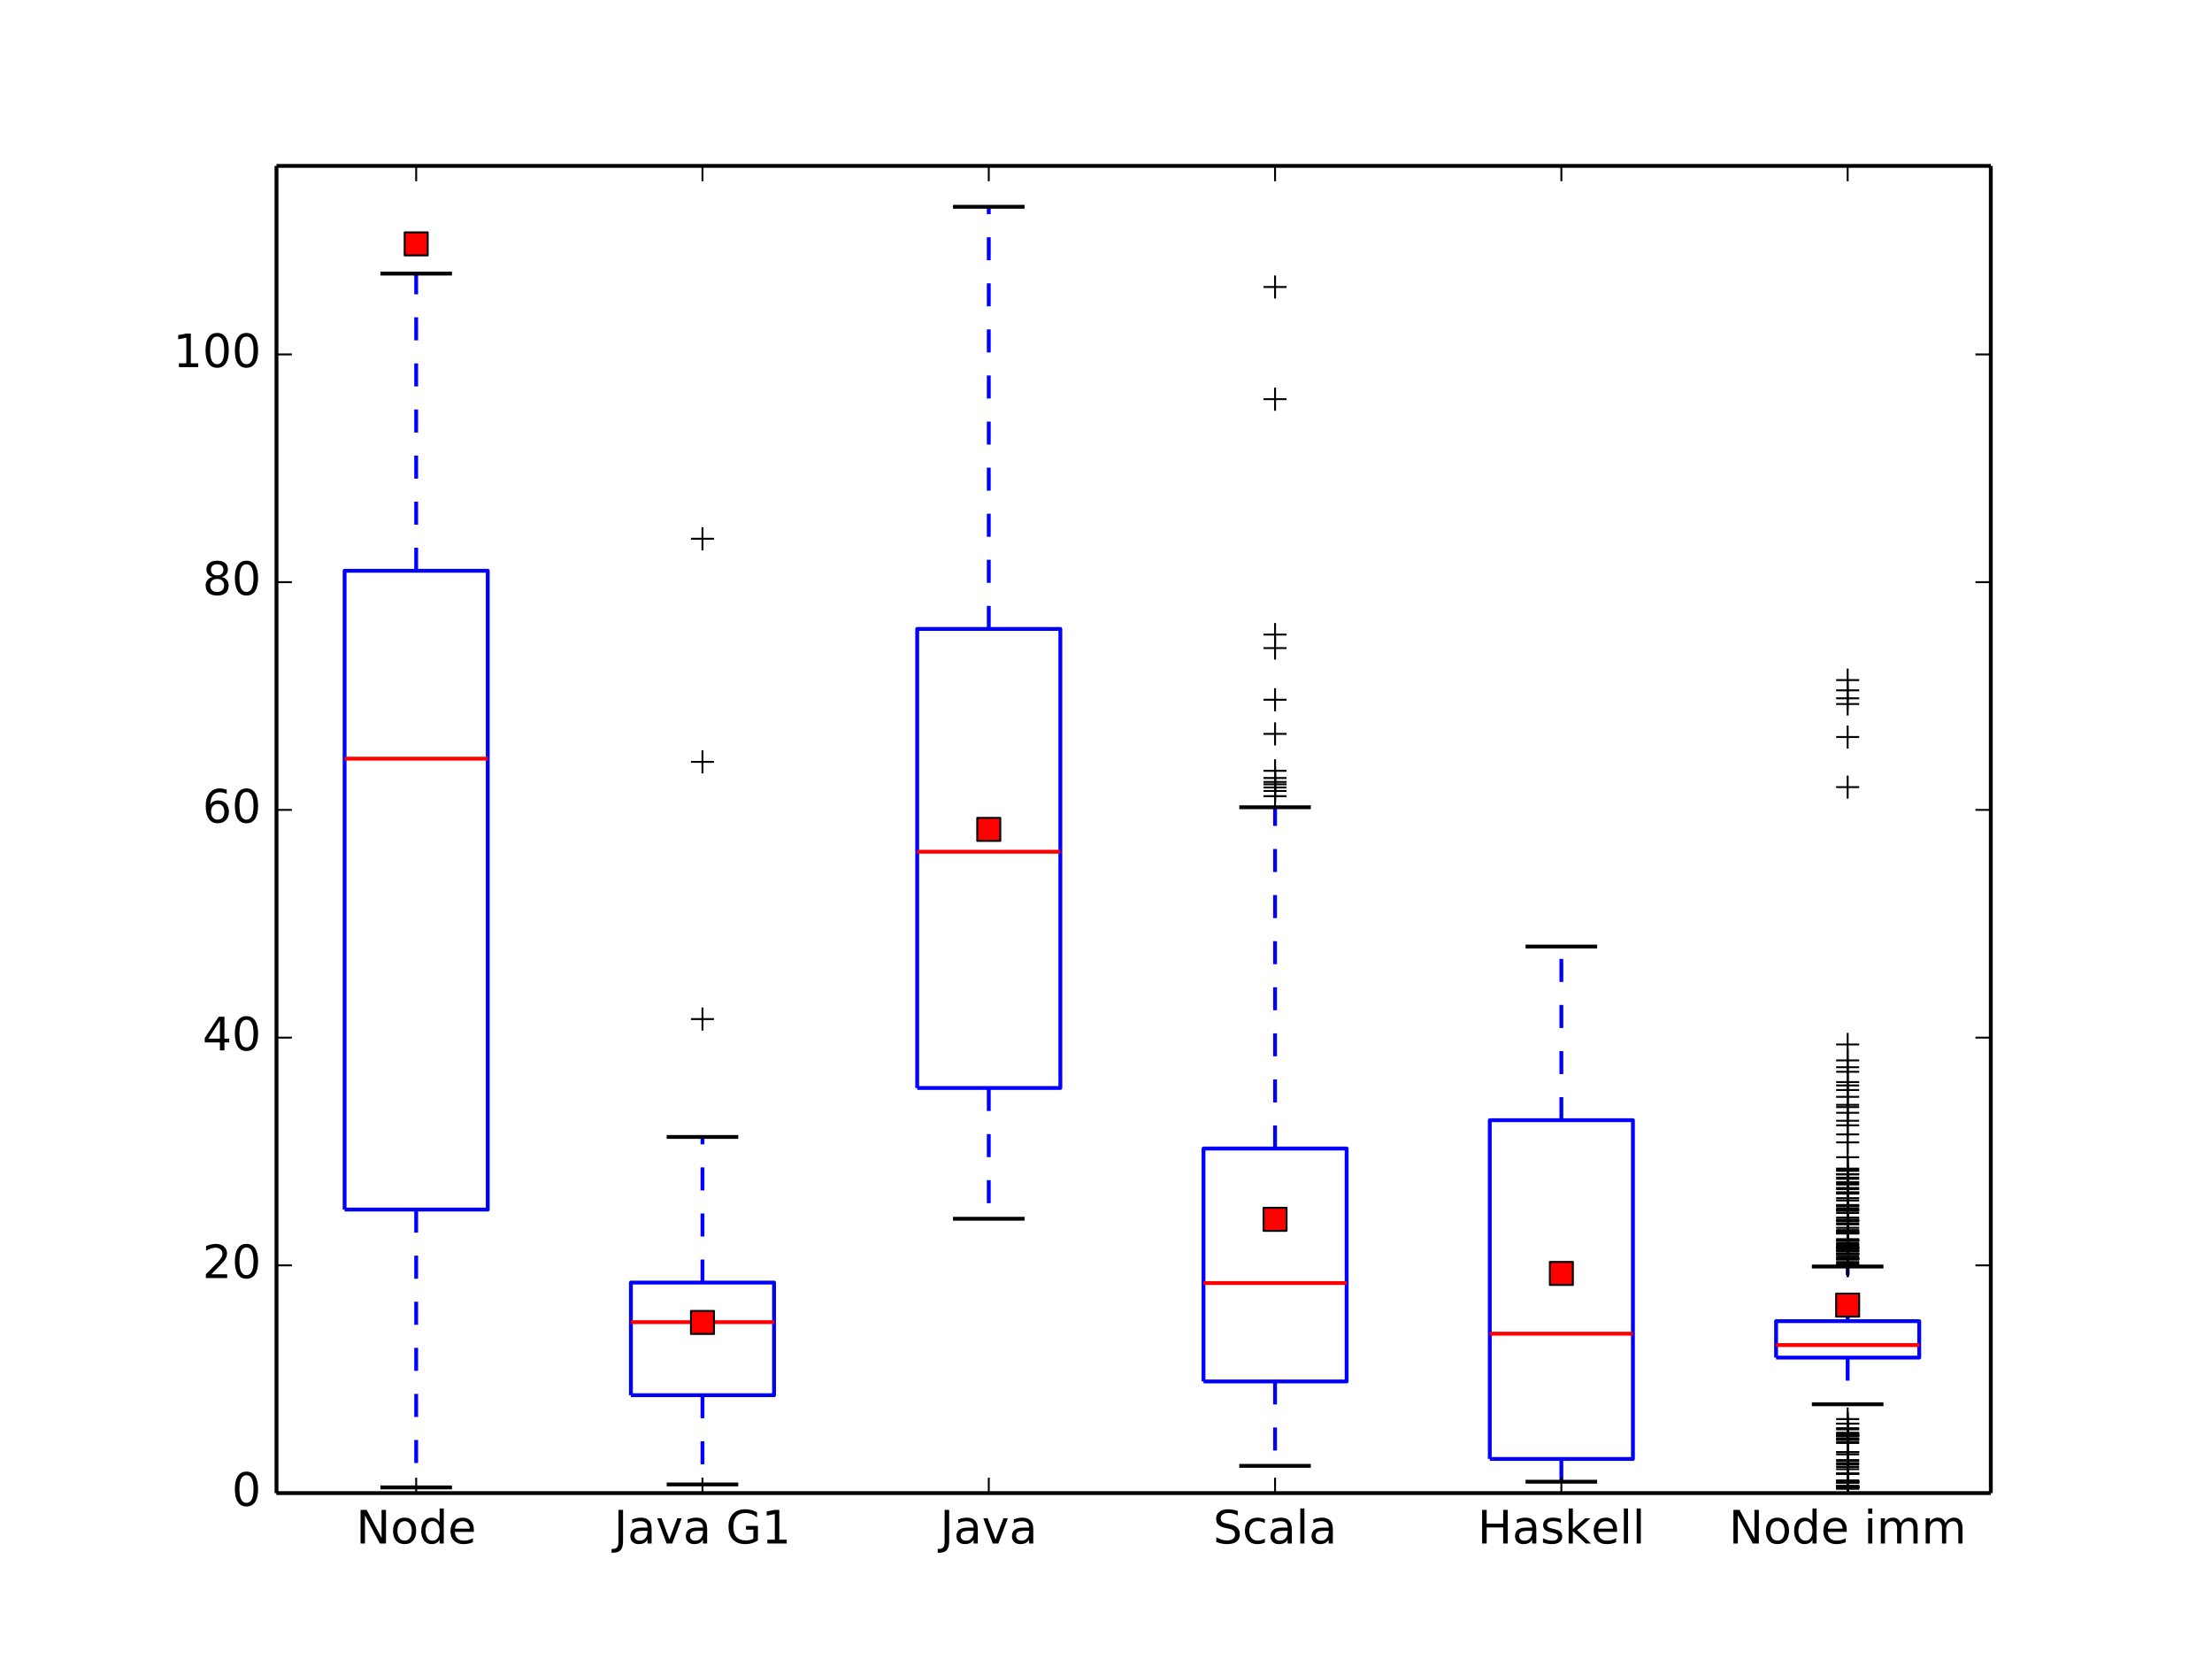 <svg height="576" viewBox="0 0 576 432" width="768" xmlns="http://www.w3.org/2000/svg" xmlns:xlink="http://www.w3.org/1999/xlink"><defs><style>*{stroke-linecap:butt;stroke-linejoin:round;stroke-miterlimit:100000}</style></defs><g id="figure_1"><path d="M0 432h576V0H0z" fill="#fff" id="patch_1"/><g id="axes_1"><path d="M72 388.8h446.4V43.2H72z" fill="#fff" id="patch_2"/><path clip-path="url(#pb6c46263ec)" d="M89.736 314.97h37.275V148.629H89.736v166.34" fill="none" stroke="#00f" stroke-linecap="square" id="line2d_1"/><path clip-path="url(#pb6c46263ec)" d="M108.373 314.97v72.347" fill="none" stroke="#00f" stroke-dasharray="6,6" id="line2d_2"/><path clip-path="url(#pb6c46263ec)" d="M108.373 148.629V71.24" fill="none" stroke="#00f" stroke-dasharray="6,6" id="line2d_3"/><path clip-path="url(#pb6c46263ec)" d="M99.055 387.317h18.637" fill="none" stroke="#000" stroke-linecap="square" id="line2d_4"/><path clip-path="url(#pb6c46263ec)" d="M99.055 71.24h18.637" fill="none" stroke="#000" stroke-linecap="square" id="line2d_5"/><path clip-path="url(#pb6c46263ec)" d="M89.736 197.552h37.275" fill="none" stroke="red" stroke-linecap="square" id="line2d_6"/><g id="line2d_7"><defs><path d="M-3 3h6v-6h-6z" id="md5ea082d96" stroke="#000" stroke-width=".5"/></defs><g clip-path="url(#pb6c46263ec)"><use x="108.373" xlink:href="#md5ea082d96" y="63.502" fill="red" stroke="#000" stroke-width=".5"/></g></g><g id="line2d_8"><defs><path d="M-3 0h6M0 3v-6" id="m36fe7b8114" stroke="#000" stroke-width=".5"/></defs><g clip-path="url(#pb6c46263ec)"><use x="108.373" xlink:href="#m36fe7b8114" y="-598.274" fill="#00f" stroke="#000" stroke-width=".5"/></g></g><path clip-path="url(#pb6c46263ec)" d="M164.286 363.303h37.275v-29.32h-37.275v29.32" fill="none" stroke="#00f" stroke-linecap="square" id="line2d_9"/><path clip-path="url(#pb6c46263ec)" d="M182.924 363.303v23.238" fill="none" stroke="#00f" stroke-dasharray="6,6" id="line2d_10"/><path clip-path="url(#pb6c46263ec)" d="M182.924 333.984v-37.922" fill="none" stroke="#00f" stroke-dasharray="6,6" id="line2d_11"/><path clip-path="url(#pb6c46263ec)" d="M173.605 386.541h18.637" fill="none" stroke="#000" stroke-linecap="square" id="line2d_12"/><path clip-path="url(#pb6c46263ec)" d="M173.605 296.062h18.637" fill="none" stroke="#000" stroke-linecap="square" id="line2d_13"/><path clip-path="url(#pb6c46263ec)" d="M164.286 344.284h37.275" fill="none" stroke="red" stroke-linecap="square" id="line2d_14"/><g clip-path="url(#pb6c46263ec)" id="line2d_15"><use x="182.924" xlink:href="#md5ea082d96" y="344.358" fill="red" stroke="#000" stroke-width=".5"/></g><g clip-path="url(#pb6c46263ec)" fill="#00f" stroke="#000" stroke-width=".5" id="line2d_16"><use x="182.924" xlink:href="#m36fe7b8114" y="140.287"/><use x="182.924" xlink:href="#m36fe7b8114" y="265.363"/><use x="182.924" xlink:href="#m36fe7b8114" y="198.387"/></g><path clip-path="url(#pb6c46263ec)" d="M238.836 283.31h37.276V163.771h-37.276v119.54" fill="none" stroke="#00f" stroke-linecap="square" id="line2d_17"/><path clip-path="url(#pb6c46263ec)" d="M257.474 283.31v34.057" fill="none" stroke="#00f" stroke-dasharray="6,6" id="line2d_18"/><path clip-path="url(#pb6c46263ec)" d="M257.474 163.771V53.85" fill="none" stroke="#00f" stroke-dasharray="6,6" id="line2d_19"/><path clip-path="url(#pb6c46263ec)" d="M248.155 317.367h18.638" fill="none" stroke="#000" stroke-linecap="square" id="line2d_20"/><path clip-path="url(#pb6c46263ec)" d="M248.155 53.85h18.638" fill="none" stroke="#000" stroke-linecap="square" id="line2d_21"/><path clip-path="url(#pb6c46263ec)" d="M238.836 221.795h37.276" fill="none" stroke="red" stroke-linecap="square" id="line2d_22"/><g clip-path="url(#pb6c46263ec)" id="line2d_23"><use x="257.474" xlink:href="#md5ea082d96" y="215.969" fill="red" stroke="#000" stroke-width=".5"/></g><path clip-path="url(#pb6c46263ec)" d="M313.387 359.717h37.275v-60.643h-37.275v60.643" fill="none" stroke="#00f" stroke-linecap="square" id="line2d_25"/><path clip-path="url(#pb6c46263ec)" d="M332.024 359.717v21.98" fill="none" stroke="#00f" stroke-dasharray="6,6" id="line2d_26"/><path clip-path="url(#pb6c46263ec)" d="M332.024 299.074v-88.866" fill="none" stroke="#00f" stroke-dasharray="6,6" id="line2d_27"/><path clip-path="url(#pb6c46263ec)" d="M322.705 381.697h18.638" fill="none" stroke="#000" stroke-linecap="square" id="line2d_28"/><path clip-path="url(#pb6c46263ec)" d="M322.705 210.208h18.638" fill="none" stroke="#000" stroke-linecap="square" id="line2d_29"/><path clip-path="url(#pb6c46263ec)" d="M313.387 334.102h37.275" fill="none" stroke="red" stroke-linecap="square" id="line2d_30"/><g clip-path="url(#pb6c46263ec)" id="line2d_31"><use x="332.024" xlink:href="#md5ea082d96" y="317.506" fill="red" stroke="#000" stroke-width=".5"/></g><g clip-path="url(#pb6c46263ec)" fill="#00f" stroke="#000" stroke-width=".5" id="line2d_32"><use x="332.024" xlink:href="#m36fe7b8114" y="200.716"/><use x="332.024" xlink:href="#m36fe7b8114" y="182.206"/><use x="332.024" xlink:href="#m36fe7b8114" y="103.944"/><use x="332.024" xlink:href="#m36fe7b8114" y="202.593"/><use x="332.024" xlink:href="#m36fe7b8114" y="165.24"/><use x="332.024" xlink:href="#m36fe7b8114" y="74.734"/><use x="332.024" xlink:href="#m36fe7b8114" y="168.757"/><use x="332.024" xlink:href="#m36fe7b8114" y="191.104"/><use x="332.024" xlink:href="#m36fe7b8114" y="205.964"/><use x="332.024" xlink:href="#m36fe7b8114" y="204.234"/><use x="332.024" xlink:href="#m36fe7b8114" y="203.61"/><use x="332.024" xlink:href="#m36fe7b8114" y="207.326"/><use x="332.024" xlink:href="#m36fe7b8114" y="205.054"/></g><path clip-path="url(#pb6c46263ec)" d="M387.937 379.905h37.275v-88.211h-37.275v88.21" fill="none" stroke="#00f" stroke-linecap="square" id="line2d_33"/><path clip-path="url(#pb6c46263ec)" d="M406.575 379.905v5.93" fill="none" stroke="#00f" stroke-dasharray="6,6" id="line2d_34"/><path clip-path="url(#pb6c46263ec)" d="M406.575 291.694v-45.218" fill="none" stroke="#00f" stroke-dasharray="6,6" id="line2d_35"/><path clip-path="url(#pb6c46263ec)" d="M397.256 385.835h18.637" fill="none" stroke="#000" stroke-linecap="square" id="line2d_36"/><path clip-path="url(#pb6c46263ec)" d="M397.256 246.476h18.637" fill="none" stroke="#000" stroke-linecap="square" id="line2d_37"/><path clip-path="url(#pb6c46263ec)" d="M387.937 347.289h37.275" fill="none" stroke="red" stroke-linecap="square" id="line2d_38"/><g clip-path="url(#pb6c46263ec)" id="line2d_39"><use x="406.575" xlink:href="#md5ea082d96" y="331.603" fill="red" stroke="#000" stroke-width=".5"/></g><path clip-path="url(#pb6c46263ec)" d="M462.487 353.516h37.275v-9.489h-37.275v9.489" fill="none" stroke="#00f" stroke-linecap="square" id="line2d_41"/><path clip-path="url(#pb6c46263ec)" d="M481.125 353.516v12.156" fill="none" stroke="#00f" stroke-dasharray="6,6" id="line2d_42"/><path clip-path="url(#pb6c46263ec)" d="M481.125 344.027v-14.232" fill="none" stroke="#00f" stroke-dasharray="6,6" id="line2d_43"/><path clip-path="url(#pb6c46263ec)" d="M471.806 365.672h18.638" fill="none" stroke="#000" stroke-linecap="square" id="line2d_44"/><path clip-path="url(#pb6c46263ec)" d="M471.806 329.795h18.638" fill="none" stroke="#000" stroke-linecap="square" id="line2d_45"/><path clip-path="url(#pb6c46263ec)" d="M462.487 350.254h37.275" fill="none" stroke="red" stroke-linecap="square" id="line2d_46"/><g clip-path="url(#pb6c46263ec)" id="line2d_47"><use x="481.125" xlink:href="#md5ea082d96" y="339.845" fill="red" stroke="#000" stroke-width=".5"/></g><g clip-path="url(#pb6c46263ec)" fill="#00f" stroke="#000" stroke-width=".5" id="line2d_48"><use x="481.125" xlink:href="#m36fe7b8114" y="387.317"/><use x="481.125" xlink:href="#m36fe7b8114" y="387.317"/><use x="481.125" xlink:href="#m36fe7b8114" y="387.317"/><use x="481.125" xlink:href="#m36fe7b8114" y="385.835"/><use x="481.125" xlink:href="#m36fe7b8114" y="383.759"/><use x="481.125" xlink:href="#m36fe7b8114" y="381.98"/><use x="481.125" xlink:href="#m36fe7b8114" y="372.196"/><use x="481.125" xlink:href="#m36fe7b8114" y="374.864"/><use x="481.125" xlink:href="#m36fe7b8114" y="373.678"/><use x="481.125" xlink:href="#m36fe7b8114" y="374.568"/><use x="481.125" xlink:href="#m36fe7b8114" y="387.021"/><use x="481.125" xlink:href="#m36fe7b8114" y="387.021"/><use x="481.125" xlink:href="#m36fe7b8114" y="387.317"/><use x="481.125" xlink:href="#m36fe7b8114" y="385.835"/><use x="481.125" xlink:href="#m36fe7b8114" y="383.759"/><use x="481.125" xlink:href="#m36fe7b8114" y="380.201"/><use x="481.125" xlink:href="#m36fe7b8114" y="378.126"/><use x="481.125" xlink:href="#m36fe7b8114" y="374.864"/><use x="481.125" xlink:href="#m36fe7b8114" y="375.754"/><use x="481.125" xlink:href="#m36fe7b8114" y="373.975"/><use x="481.125" xlink:href="#m36fe7b8114" y="387.021"/><use x="481.125" xlink:href="#m36fe7b8114" y="387.021"/><use x="481.125" xlink:href="#m36fe7b8114" y="387.614"/><use x="481.125" xlink:href="#m36fe7b8114" y="385.835"/><use x="481.125" xlink:href="#m36fe7b8114" y="383.759"/><use x="481.125" xlink:href="#m36fe7b8114" y="380.498"/><use x="481.125" xlink:href="#m36fe7b8114" y="378.719"/><use x="481.125" xlink:href="#m36fe7b8114" y="370.713"/><use x="481.125" xlink:href="#m36fe7b8114" y="369.527"/><use x="481.125" xlink:href="#m36fe7b8114" y="373.382"/><use x="481.125" xlink:href="#m36fe7b8114" y="386.131"/><use x="481.125" xlink:href="#m36fe7b8114" y="387.021"/><use x="481.125" xlink:href="#m36fe7b8114" y="387.317"/><use x="481.125" xlink:href="#m36fe7b8114" y="385.538"/><use x="481.125" xlink:href="#m36fe7b8114" y="382.573"/><use x="481.125" xlink:href="#m36fe7b8114" y="381.091"/><use x="481.125" xlink:href="#m36fe7b8114" y="378.126"/><use x="481.125" xlink:href="#m36fe7b8114" y="373.085"/><use x="481.125" xlink:href="#m36fe7b8114" y="373.975"/><use x="481.125" xlink:href="#m36fe7b8114" y="373.678"/><use x="481.125" xlink:href="#m36fe7b8114" y="387.317"/><use x="481.125" xlink:href="#m36fe7b8114" y="386.131"/><use x="481.125" xlink:href="#m36fe7b8114" y="387.614"/><use x="481.125" xlink:href="#m36fe7b8114" y="385.538"/><use x="481.125" xlink:href="#m36fe7b8114" y="383.759"/><use x="481.125" xlink:href="#m36fe7b8114" y="381.387"/><use x="481.125" xlink:href="#m36fe7b8114" y="370.713"/><use x="481.125" xlink:href="#m36fe7b8114" y="373.678"/><use x="481.125" xlink:href="#m36fe7b8114" y="375.457"/><use x="481.125" xlink:href="#m36fe7b8114" y="371.899"/><use x="481.125" xlink:href="#m36fe7b8114" y="282.65"/><use x="481.125" xlink:href="#m36fe7b8114" y="297.476"/><use x="481.125" xlink:href="#m36fe7b8114" y="310.522"/><use x="481.125" xlink:href="#m36fe7b8114" y="324.161"/><use x="481.125" xlink:href="#m36fe7b8114" y="324.754"/><use x="481.125" xlink:href="#m36fe7b8114" y="318.824"/><use x="481.125" xlink:href="#m36fe7b8114" y="310.522"/><use x="481.125" xlink:href="#m36fe7b8114" y="309.632"/><use x="481.125" xlink:href="#m36fe7b8114" y="314.08"/><use x="481.125" xlink:href="#m36fe7b8114" y="285.615"/><use x="481.125" xlink:href="#m36fe7b8114" y="319.714"/><use x="481.125" xlink:href="#m36fe7b8114" y="327.126"/><use x="481.125" xlink:href="#m36fe7b8114" y="325.644"/><use x="481.125" xlink:href="#m36fe7b8114" y="329.202"/><use x="481.125" xlink:href="#m36fe7b8114" y="326.533"/><use x="481.125" xlink:href="#m36fe7b8114" y="326.533"/><use x="481.125" xlink:href="#m36fe7b8114" y="327.719"/><use x="481.125" xlink:href="#m36fe7b8114" y="183.32"/><use x="481.125" xlink:href="#m36fe7b8114" y="3.636"/><use x="481.125" xlink:href="#m36fe7b8114" y="-1"/><use x="481.125" xlink:href="#m36fe7b8114" y="-1"/><use x="481.125" xlink:href="#m36fe7b8114" y="1.264"/><use x="481.125" xlink:href="#m36fe7b8114" y="283.836"/><use x="481.125" xlink:href="#m36fe7b8114" y="320.603"/><use x="481.125" xlink:href="#m36fe7b8114" y="291.842"/><use x="481.125" xlink:href="#m36fe7b8114" y="327.719"/><use x="481.125" xlink:href="#m36fe7b8114" y="326.533"/><use x="481.125" xlink:href="#m36fe7b8114" y="325.051"/><use x="481.125" xlink:href="#m36fe7b8114" y="327.719"/><use x="481.125" xlink:href="#m36fe7b8114" y="322.975"/><use x="481.125" xlink:href="#m36fe7b8114" y="321.196"/><use x="481.125" xlink:href="#m36fe7b8114" y="306.667"/><use x="481.125" xlink:href="#m36fe7b8114" y="289.766"/><use x="481.125" xlink:href="#m36fe7b8114" y="312.004"/><use x="481.125" xlink:href="#m36fe7b8114" y="327.719"/><use x="481.125" xlink:href="#m36fe7b8114" y="324.754"/><use x="481.125" xlink:href="#m36fe7b8114" y="324.458"/><use x="481.125" xlink:href="#m36fe7b8114" y="328.905"/><use x="481.125" xlink:href="#m36fe7b8114" y="181.838"/><use x="481.125" xlink:href="#m36fe7b8114" y="21.13"/><use x="481.125" xlink:href="#m36fe7b8114" y="-1"/><use x="481.125" xlink:href="#m36fe7b8114" y="-1"/><use x="481.125" xlink:href="#m36fe7b8114" y=".078"/><use x="481.125" xlink:href="#m36fe7b8114" y="276.127"/><use x="481.125" xlink:href="#m36fe7b8114" y="317.638"/><use x="481.125" xlink:href="#m36fe7b8114" y="295.4"/><use x="481.125" xlink:href="#m36fe7b8114" y="322.975"/><use x="481.125" xlink:href="#m36fe7b8114" y="325.051"/><use x="481.125" xlink:href="#m36fe7b8114" y="327.719"/><use x="481.125" xlink:href="#m36fe7b8114" y="314.97"/><use x="481.125" xlink:href="#m36fe7b8114" y="322.679"/><use x="481.125" xlink:href="#m36fe7b8114" y="317.935"/><use x="481.125" xlink:href="#m36fe7b8114" y="308.446"/><use x="481.125" xlink:href="#m36fe7b8114" y="305.778"/><use x="481.125" xlink:href="#m36fe7b8114" y="288.284"/><use x="481.125" xlink:href="#m36fe7b8114" y="317.638"/><use x="481.125" xlink:href="#m36fe7b8114" y="329.498"/><use x="481.125" xlink:href="#m36fe7b8114" y="329.498"/><use x="481.125" xlink:href="#m36fe7b8114" y="315.859"/><use x="481.125" xlink:href="#m36fe7b8114" y="328.609"/><use x="481.125" xlink:href="#m36fe7b8114" y="325.94"/><use x="481.125" xlink:href="#m36fe7b8114" y="323.568"/><use x="481.125" xlink:href="#m36fe7b8114" y="179.762"/><use x="481.125" xlink:href="#m36fe7b8114" y="-1"/><use x="481.125" xlink:href="#m36fe7b8114" y="-1"/><use x="481.125" xlink:href="#m36fe7b8114" y="279.092"/><use x="481.125" xlink:href="#m36fe7b8114" y="321.196"/><use x="481.125" xlink:href="#m36fe7b8114" y="281.761"/><use x="481.125" xlink:href="#m36fe7b8114" y="328.016"/><use x="481.125" xlink:href="#m36fe7b8114" y="325.051"/><use x="481.125" xlink:href="#m36fe7b8114" y="320.307"/><use x="481.125" xlink:href="#m36fe7b8114" y="320.9"/><use x="481.125" xlink:href="#m36fe7b8114" y="317.045"/><use x="481.125" xlink:href="#m36fe7b8114" y="304.888"/><use x="481.125" xlink:href="#m36fe7b8114" y="304.592"/><use x="481.125" xlink:href="#m36fe7b8114" y="304.295"/><use x="481.125" xlink:href="#m36fe7b8114" y="305.778"/><use x="481.125" xlink:href="#m36fe7b8114" y="271.976"/><use x="481.125" xlink:href="#m36fe7b8114" y="310.818"/><use x="481.125" xlink:href="#m36fe7b8114" y="320.9"/><use x="481.125" xlink:href="#m36fe7b8114" y="309.336"/><use x="481.125" xlink:href="#m36fe7b8114" y="317.935"/><use x="481.125" xlink:href="#m36fe7b8114" y="308.15"/><use x="481.125" xlink:href="#m36fe7b8114" y="301.33"/><use x="481.125" xlink:href="#m36fe7b8114" y="322.975"/><use x="481.125" xlink:href="#m36fe7b8114" y="329.498"/><use x="481.125" xlink:href="#m36fe7b8114" y="329.498"/><use x="481.125" xlink:href="#m36fe7b8114" y="191.919"/><use x="481.125" xlink:href="#m36fe7b8114" y=".968"/><use x="481.125" xlink:href="#m36fe7b8114" y="15.2"/><use x="481.125" xlink:href="#m36fe7b8114" y="-1"/><use x="481.125" xlink:href="#m36fe7b8114" y="-1"/><use x="481.125" xlink:href="#m36fe7b8114" y="277.906"/><use x="481.125" xlink:href="#m36fe7b8114" y="293.028"/><use x="481.125" xlink:href="#m36fe7b8114" y="329.498"/><use x="481.125" xlink:href="#m36fe7b8114" y="318.528"/><use x="481.125" xlink:href="#m36fe7b8114" y="325.051"/><use x="481.125" xlink:href="#m36fe7b8114" y="314.08"/><use x="481.125" xlink:href="#m36fe7b8114" y="315.266"/><use x="481.125" xlink:href="#m36fe7b8114" y="322.975"/><use x="481.125" xlink:href="#m36fe7b8114" y="312.597"/><use x="481.125" xlink:href="#m36fe7b8114" y="307.853"/><use x="481.125" xlink:href="#m36fe7b8114" y="287.691"/><use x="481.125" xlink:href="#m36fe7b8114" y="325.644"/><use x="481.125" xlink:href="#m36fe7b8114" y="313.784"/><use x="481.125" xlink:href="#m36fe7b8114" y="320.603"/><use x="481.125" xlink:href="#m36fe7b8114" y="326.533"/><use x="481.125" xlink:href="#m36fe7b8114" y="325.644"/><use x="481.125" xlink:href="#m36fe7b8114" y="306.964"/><use x="481.125" xlink:href="#m36fe7b8114" y="314.673"/><use x="481.125" xlink:href="#m36fe7b8114" y="177.093"/><use x="481.125" xlink:href="#m36fe7b8114" y="315.266"/><use x="481.125" xlink:href="#m36fe7b8114" y="204.965"/><use x="481.125" xlink:href="#m36fe7b8114" y="-1"/><use x="481.125" xlink:href="#m36fe7b8114" y="-1"/><use x="481.125" xlink:href="#m36fe7b8114" y="323.865"/><use x="481.125" xlink:href="#m36fe7b8114" y="-1"/></g><path d="M72 43.2h446.4" fill="none" stroke="#000" stroke-linecap="square" id="patch_3"/><path d="M518.4 388.8V43.2" fill="none" stroke="#000" stroke-linecap="square" id="patch_4"/><path d="M72 388.8h446.4" fill="none" stroke="#000" stroke-linecap="square" id="patch_5"/><path d="M72 388.8V43.2" fill="none" stroke="#000" stroke-linecap="square" id="patch_6"/><g id="matplotlib.axis_1"><g id="xtick_1"><g id="line2d_49"><defs><path d="M0 0v-4" id="mb6a154a245" stroke="#000" stroke-width=".5"/></defs><use x="108.373" xlink:href="#mb6a154a245" y="388.8" stroke="#000" stroke-width=".5"/></g><g id="line2d_50"><defs><path d="M0 0v4" id="m91fb08f667" stroke="#000" stroke-width=".5"/></defs><use x="108.373" xlink:href="#m91fb08f667" y="43.2" stroke="#000" stroke-width=".5"/></g><g id="text_1"><defs><path d="M56.203 29.594v-4.39H14.891q.593-9.282 5.593-14.142 5-4.859 13.938-4.859 5.172 0 10.031 1.266 4.86 1.265 9.656 3.812v-8.5Q49.266.734 44.187-.344 39.11-1.422 33.892-1.422q-13.094 0-20.735 7.61-7.64 7.625-7.64 20.625 0 13.421 7.25 21.296Q20.016 56 32.328 56q11.031 0 17.453-7.11 6.422-7.093 6.422-19.296m-8.984 2.64q-.094 7.36-4.125 11.75-4.032 4.407-10.672 4.407-7.516 0-12.031-4.25-4.516-4.25-5.203-11.97z" id="BitstreamVeraSans-Roman-65"/><path d="M45.406 46.39v29.594h8.985V0h-8.985v8.203Q42.578 3.328 38.25.953q-4.313-2.375-10.375-2.375-9.906 0-16.14 7.906-6.22 7.922-6.22 20.813 0 12.89 6.22 20.797Q17.968 56 27.874 56q6.063 0 10.375-2.375 4.328-2.36 7.156-7.234m-30.61-19.094q0-9.906 4.079-15.547 4.078-5.64 11.203-5.64 7.125 0 11.219 5.64 4.11 5.64 4.11 15.547 0 9.906-4.11 15.547-4.094 5.64-11.219 5.64-7.125 0-11.203-5.64-4.078-5.64-4.078-15.547" id="BitstreamVeraSans-Roman-64"/><path d="M9.813 72.906h13.28l32.329-60.984v60.984h9.562V0h-13.28L19.39 60.984V0H9.813z" id="BitstreamVeraSans-Roman-4e"/><path d="M30.61 48.39q-7.22 0-11.422-5.64-4.204-5.64-4.204-15.453 0-9.813 4.172-15.453 4.188-5.64 11.453-5.64 7.188 0 11.375 5.655 4.203 5.672 4.203 15.438 0 9.719-4.203 15.406-4.187 5.688-11.375 5.688m0 7.609q11.72 0 18.407-7.625 6.703-7.61 6.703-21.078 0-13.422-6.703-21.078-6.688-7.64-18.407-7.64-11.765 0-18.437 7.64-6.656 7.656-6.656 21.078 0 13.469 6.656 21.078Q18.844 56 30.609 56" id="BitstreamVeraSans-Roman-6f"/></defs><g transform="matrix(.12 0 0 -.12 92.712 401.918)"><use xlink:href="#BitstreamVeraSans-Roman-4e"/><use x="74.805" xlink:href="#BitstreamVeraSans-Roman-6f"/><use x="135.986" xlink:href="#BitstreamVeraSans-Roman-64"/><use x="199.463" xlink:href="#BitstreamVeraSans-Roman-65"/></g></g></g><g id="xtick_2"><use x="182.924" xlink:href="#mb6a154a245" y="388.8" stroke="#000" stroke-width=".5" id="line2d_51"/><use x="182.924" xlink:href="#m91fb08f667" y="43.2" stroke="#000" stroke-width=".5" id="line2d_52"/><g id="text_2"><defs><path d="M12.406 8.297h16.11v55.625l-17.532-3.516v8.985l17.438 3.515h9.86V8.296H54.39V0H12.406z" id="BitstreamVeraSans-Roman-31"/><path d="M9.813 72.906h9.859V5.078q0-13.187-5-19.14-5-5.954-16.094-5.954h-3.75v8.297h3.078q6.531 0 9.219 3.672Q9.813-4.39 9.813 5.078z" id="BitstreamVeraSans-Roman-4a"/><path d="M59.516 10.406v19.578h-16.11v8.11h25.875V6.78Q63.578 2.734 56.687.656 49.813-1.422 42-1.422q-17.094 0-26.75 9.985-9.64 10-9.64 27.812 0 17.875 9.64 27.86 9.656 9.984 26.75 9.984 7.125 0 13.547-1.766 6.422-1.75 11.844-5.172v-10.5q-5.47 4.64-11.625 6.985-6.157 2.343-12.938 2.343-13.39 0-20.11-7.468-6.702-7.47-6.702-22.266 0-14.75 6.703-22.219 6.718-7.469 20.11-7.469 5.218 0 9.312.907 4.109.906 7.375 2.812" id="BitstreamVeraSans-Roman-47"/><path d="M2.984 54.688H12.5L29.594 8.797l17.093 45.89h9.516L35.687 0H23.485z" id="BitstreamVeraSans-Roman-76"/><path d="M34.281 27.484q-10.89 0-15.093-2.484-4.204-2.484-4.204-8.5 0-4.781 3.157-7.594 3.156-2.797 8.562-2.797 7.485 0 12 5.297 4.516 5.297 4.516 14.078v2zm17.922 3.72V0H43.22v8.297Q40.14 3.328 35.547.953q-4.594-2.375-11.234-2.375-8.391 0-13.36 4.719Q6 8.016 6 15.922q0 9.219 6.172 13.906 6.187 4.688 18.437 4.688h12.61v.89q0 6.203-4.078 9.594-4.078 3.39-11.453 3.39-4.688 0-9.141-1.124-4.438-1.125-8.531-3.375v8.312q4.921 1.906 9.562 2.844 4.64.953 9.031.953 11.875 0 17.735-6.156 5.86-6.14 5.86-18.64" id="BitstreamVeraSans-Roman-61"/></defs><g transform="matrix(.12 0 0 -.12 159.875 401.918)"><use xlink:href="#BitstreamVeraSans-Roman-4a"/><use x="29.492" xlink:href="#BitstreamVeraSans-Roman-61"/><use x="90.771" xlink:href="#BitstreamVeraSans-Roman-76"/><use x="149.951" xlink:href="#BitstreamVeraSans-Roman-61"/><use x="211.23" xlink:href="#BitstreamVeraSans-Roman-20"/><use x="243.018" xlink:href="#BitstreamVeraSans-Roman-47"/><use x="320.508" xlink:href="#BitstreamVeraSans-Roman-31"/></g></g></g><g id="xtick_3"><use x="257.474" xlink:href="#mb6a154a245" y="388.8" stroke="#000" stroke-width=".5" id="line2d_53"/><use x="257.474" xlink:href="#m91fb08f667" y="43.2" stroke="#000" stroke-width=".5" id="line2d_54"/><g transform="matrix(.12 0 0 -.12 244.799 401.918)" id="text_3"><use xlink:href="#BitstreamVeraSans-Roman-4a"/><use x="29.492" xlink:href="#BitstreamVeraSans-Roman-61"/><use x="90.771" xlink:href="#BitstreamVeraSans-Roman-76"/><use x="149.951" xlink:href="#BitstreamVeraSans-Roman-61"/></g></g><g id="xtick_4"><use x="332.024" xlink:href="#mb6a154a245" y="388.8" stroke="#000" stroke-width=".5" id="line2d_55"/><use x="332.024" xlink:href="#m91fb08f667" y="43.2" stroke="#000" stroke-width=".5" id="line2d_56"/><g id="text_4"><defs><path d="M53.516 70.516V60.89q-5.61 2.687-10.594 4-4.984 1.328-9.625 1.328-8.047 0-12.422-3.125t-4.375-8.89q0-4.845 2.906-7.313 2.907-2.453 11.016-3.97l5.953-1.218q11.031-2.11 16.281-7.406 5.25-5.297 5.25-14.172 0-10.61-7.11-16.078-7.093-5.469-20.812-5.469-5.172 0-11.015 1.172Q13.14.922 6.89 3.219v10.156q6-3.36 11.765-5.078 5.766-1.703 11.328-1.703 8.438 0 13.032 3.312 4.593 3.328 4.593 9.485 0 5.359-3.297 8.39-3.296 3.032-10.812 4.547L27.484 33.5q-11.03 2.188-15.968 6.875-4.922 4.688-4.922 13.047 0 9.672 6.812 15.234 6.813 5.563 18.766 5.563 5.14 0 10.453-.938 5.328-.922 10.89-2.765" id="BitstreamVeraSans-Roman-53"/><path d="M9.422 75.984h8.984V0H9.422z" id="BitstreamVeraSans-Roman-6c"/><path d="M48.781 52.594v-8.407q-3.812 2.11-7.64 3.157-3.828 1.047-7.735 1.047-8.75 0-13.593-5.547-4.829-5.532-4.829-15.547 0-10.016 4.829-15.563 4.843-5.53 13.593-5.53 3.907 0 7.735 1.046 3.828 1.047 7.64 3.156V2.094Q45.016.344 40.984-.531q-4.015-.89-8.562-.89-12.36 0-19.64 7.765-7.266 7.765-7.266 20.953 0 13.375 7.343 21.031Q20.22 56 33.016 56q4.14 0 8.093-.86 3.953-.843 7.672-2.546" id="BitstreamVeraSans-Roman-63"/></defs><g transform="matrix(.12 0 0 -.12 315.895 401.918)"><use xlink:href="#BitstreamVeraSans-Roman-53"/><use x="63.477" xlink:href="#BitstreamVeraSans-Roman-63"/><use x="118.457" xlink:href="#BitstreamVeraSans-Roman-61"/><use x="179.736" xlink:href="#BitstreamVeraSans-Roman-6c"/><use x="207.52" xlink:href="#BitstreamVeraSans-Roman-61"/></g></g></g><g id="xtick_5"><use x="406.575" xlink:href="#mb6a154a245" y="388.8" stroke="#000" stroke-width=".5" id="line2d_57"/><use x="406.575" xlink:href="#m91fb08f667" y="43.2" stroke="#000" stroke-width=".5" id="line2d_58"/><g id="text_5"><defs><path d="M9.078 75.984h9.031V31.11l26.813 23.578H56.39l-29-25.578L57.625 0H45.906L18.11 26.703V0H9.08z" id="BitstreamVeraSans-Roman-6b"/><path d="M44.281 53.078v-8.5q-3.797 1.953-7.906 2.922-4.094.984-8.5.984-6.688 0-10.031-2.047-3.344-2.046-3.344-6.156 0-3.125 2.39-4.906 2.391-1.781 9.626-3.39l3.078-.688q9.562-2.047 13.593-5.781 4.032-3.735 4.032-10.422 0-7.625-6.032-12.078-6.03-4.438-16.578-4.438-4.39 0-9.156.86Q10.688.296 5.422 2v9.281q4.984-2.594 9.812-3.89 4.829-1.282 9.579-1.282 6.343 0 9.75 2.172 3.421 2.172 3.421 6.125 0 3.656-2.468 5.61-2.453 1.953-10.813 3.765l-3.125.735q-8.344 1.75-12.062 5.39-3.704 3.64-3.704 9.985 0 7.718 5.47 11.906Q16.75 56 26.811 56q4.97 0 9.36-.734 4.406-.72 8.11-2.188" id="BitstreamVeraSans-Roman-73"/><path d="M9.813 72.906h9.859v-29.89h35.844v29.89h9.859V0h-9.86v34.719H19.673V0h-9.86z" id="BitstreamVeraSans-Roman-48"/></defs><g transform="matrix(.12 0 0 -.12 384.763 401.918)"><use xlink:href="#BitstreamVeraSans-Roman-48"/><use x="75.195" xlink:href="#BitstreamVeraSans-Roman-61"/><use x="136.475" xlink:href="#BitstreamVeraSans-Roman-73"/><use x="188.574" xlink:href="#BitstreamVeraSans-Roman-6b"/><use x="246.438" xlink:href="#BitstreamVeraSans-Roman-65"/><use x="307.961" xlink:href="#BitstreamVeraSans-Roman-6c"/><use x="335.744" xlink:href="#BitstreamVeraSans-Roman-6c"/></g></g></g><g id="xtick_6"><use x="481.125" xlink:href="#mb6a154a245" y="388.8" stroke="#000" stroke-width=".5" id="line2d_59"/><use x="481.125" xlink:href="#m91fb08f667" y="43.2" stroke="#000" stroke-width=".5" id="line2d_60"/><g id="text_6"><defs><path d="M52 44.188q3.375 6.062 8.063 8.937Q64.75 56 71.093 56q8.548 0 13.188-5.984 4.64-5.97 4.64-17V0h-9.03v32.719q0 7.86-2.797 11.656-2.781 3.813-8.485 3.813-6.984 0-11.046-4.641-4.047-4.625-4.047-12.64V0h-9.032v32.719q0 7.906-2.78 11.687-2.782 3.782-8.595 3.782-6.89 0-10.953-4.657-4.047-4.656-4.047-12.625V0H9.08v54.688h9.03v-8.5q3.078 5.03 7.375 7.421Q29.781 56 35.687 56q5.97 0 10.141-3.031Q50 49.953 52 44.187" id="BitstreamVeraSans-Roman-6d"/><path d="M9.422 54.688h8.984V0H9.422zm0 21.296h8.984v-11.39H9.422z" id="BitstreamVeraSans-Roman-69"/></defs><g transform="matrix(.12 0 0 -.12 450.201 401.918)"><use xlink:href="#BitstreamVeraSans-Roman-4e"/><use x="74.805" xlink:href="#BitstreamVeraSans-Roman-6f"/><use x="135.986" xlink:href="#BitstreamVeraSans-Roman-64"/><use x="199.463" xlink:href="#BitstreamVeraSans-Roman-65"/><use x="260.986" xlink:href="#BitstreamVeraSans-Roman-20"/><use x="292.773" xlink:href="#BitstreamVeraSans-Roman-69"/><use x="320.557" xlink:href="#BitstreamVeraSans-Roman-6d"/><use x="417.969" xlink:href="#BitstreamVeraSans-Roman-6d"/></g></g></g></g><g id="matplotlib.axis_2"><g id="ytick_1"><g id="line2d_61"><defs><path d="M0 0h4" id="m77f1eb048f" stroke="#000" stroke-width=".5"/></defs><use x="72" xlink:href="#m77f1eb048f" y="388.8" stroke="#000" stroke-width=".5"/></g><g id="line2d_62"><defs><path d="M0 0h-4" id="m4ac6f51f54" stroke="#000" stroke-width=".5"/></defs><use x="518.4" xlink:href="#m4ac6f51f54" y="388.8" stroke="#000" stroke-width=".5"/></g><g id="text_7"><defs><path d="M31.781 66.406q-7.61 0-11.453-7.5Q16.5 51.422 16.5 36.375q0-14.984 3.828-22.484 3.844-7.5 11.453-7.5 7.672 0 11.5 7.5 3.844 7.5 3.844 22.484 0 15.047-3.844 22.531-3.828 7.5-11.5 7.5m0 7.813q12.266 0 18.735-9.703 6.468-9.688 6.468-28.141 0-18.406-6.468-28.11-6.47-9.687-18.735-9.687-12.25 0-18.718 9.688-6.47 9.703-6.47 28.109 0 18.453 6.47 28.14Q19.53 74.22 31.78 74.22" id="BitstreamVeraSans-Roman-30"/></defs><use xlink:href="#BitstreamVeraSans-Roman-30" transform="matrix(.12 0 0 -.12 60.365 392.111)"/></g></g><g id="ytick_2"><use x="72" xlink:href="#m77f1eb048f" y="329.498" stroke="#000" stroke-width=".5" id="line2d_63"/><use x="518.4" xlink:href="#m4ac6f51f54" y="329.498" stroke="#000" stroke-width=".5" id="line2d_64"/><g id="text_8"><defs><path d="M19.188 8.297h34.421V0H7.33v8.297q5.609 5.812 15.296 15.594 9.703 9.797 12.188 12.64 4.734 5.313 6.609 9 1.89 3.688 1.89 7.25 0 5.813-4.078 9.469-4.078 3.672-10.625 3.672-4.64 0-9.797-1.61-5.14-1.609-11-4.89v9.969Q13.767 71.78 18.938 73q5.188 1.219 9.485 1.219 11.328 0 18.062-5.672 6.735-5.656 6.735-15.125 0-4.5-1.688-8.531-1.672-4.016-6.125-9.485-1.218-1.422-7.765-8.187-6.532-6.766-18.453-18.922" id="BitstreamVeraSans-Roman-32"/></defs><g transform="matrix(.12 0 0 -.12 52.73 332.81)"><use xlink:href="#BitstreamVeraSans-Roman-32"/><use x="63.623" xlink:href="#BitstreamVeraSans-Roman-30"/></g></g></g><g id="ytick_3"><use x="72" xlink:href="#m77f1eb048f" y="270.197" stroke="#000" stroke-width=".5" id="line2d_65"/><use x="518.4" xlink:href="#m4ac6f51f54" y="270.197" stroke="#000" stroke-width=".5" id="line2d_66"/><g id="text_9"><defs><path d="M37.797 64.313L12.89 25.39h24.906zm-2.594 8.593H47.61V25.391h10.407v-8.203H47.609V0h-9.812v17.188H4.89v9.515z" id="BitstreamVeraSans-Roman-34"/></defs><g transform="matrix(.12 0 0 -.12 52.73 273.508)"><use xlink:href="#BitstreamVeraSans-Roman-34"/><use x="63.623" xlink:href="#BitstreamVeraSans-Roman-30"/></g></g></g><g id="ytick_4"><use x="72" xlink:href="#m77f1eb048f" y="210.895" stroke="#000" stroke-width=".5" id="line2d_67"/><use x="518.4" xlink:href="#m4ac6f51f54" y="210.895" stroke="#000" stroke-width=".5" id="line2d_68"/><g id="text_10"><defs><path d="M33.016 40.375q-6.641 0-10.532-4.547-3.875-4.531-3.875-12.437 0-7.86 3.875-12.438 3.891-4.562 10.532-4.562 6.64 0 10.515 4.562 3.875 4.578 3.875 12.438 0 7.906-3.875 12.437-3.875 4.547-10.515 4.547m19.578 30.922v-8.984q-3.719 1.75-7.5 2.671-3.782.938-7.5.938-9.766 0-14.922-6.594-5.14-6.594-5.875-19.922 2.875 4.25 7.219 6.516 4.359 2.266 9.578 2.266 10.984 0 17.36-6.672 6.374-6.657 6.374-18.125 0-11.235-6.64-18.032-6.641-6.78-17.672-6.78-12.657 0-19.344 9.687-6.688 9.703-6.688 28.109 0 17.281 8.204 27.563 8.203 10.28 22.015 10.28 3.719 0 7.5-.734t7.89-2.187" id="BitstreamVeraSans-Roman-36"/></defs><g transform="matrix(.12 0 0 -.12 52.73 214.207)"><use xlink:href="#BitstreamVeraSans-Roman-36"/><use x="63.623" xlink:href="#BitstreamVeraSans-Roman-30"/></g></g></g><g id="ytick_5"><use x="72" xlink:href="#m77f1eb048f" y="151.594" stroke="#000" stroke-width=".5" id="line2d_69"/><use x="518.4" xlink:href="#m4ac6f51f54" y="151.594" stroke="#000" stroke-width=".5" id="line2d_70"/><g id="text_11"><defs><path d="M31.781 34.625q-7.031 0-11.062-3.766-4.016-3.765-4.016-10.343 0-6.594 4.016-10.36Q24.75 6.391 31.78 6.391q7.032 0 11.078 3.78 4.063 3.798 4.063 10.345 0 6.578-4.031 10.343-4.016 3.766-11.11 3.766m-9.86 4.188q-6.343 1.562-9.89 5.906Q8.5 49.079 8.5 55.329q0 8.733 6.219 13.812 6.234 5.078 17.062 5.078 10.89 0 17.094-5.078 6.203-5.079 6.203-13.813 0-6.25-3.547-10.61-3.531-4.343-9.828-5.906 7.125-1.656 11.094-6.5 3.984-4.828 3.984-11.796 0-10.61-6.468-16.282-6.47-5.656-18.532-5.656-12.047 0-18.531 5.656-6.469 5.672-6.469 16.282 0 6.968 4 11.797 4.016 4.843 11.14 6.5M18.314 54.39q0-5.657 3.53-8.828 3.548-3.172 9.938-3.172 6.36 0 9.938 3.172 3.593 3.171 3.593 8.828 0 5.672-3.593 8.843-3.578 3.172-9.938 3.172-6.39 0-9.937-3.172-3.532-3.172-3.532-8.843" id="BitstreamVeraSans-Roman-38"/></defs><g transform="matrix(.12 0 0 -.12 52.73 154.905)"><use xlink:href="#BitstreamVeraSans-Roman-38"/><use x="63.623" xlink:href="#BitstreamVeraSans-Roman-30"/></g></g></g><g id="ytick_6"><use x="72" xlink:href="#m77f1eb048f" y="92.292" stroke="#000" stroke-width=".5" id="line2d_71"/><use x="518.4" xlink:href="#m4ac6f51f54" y="92.292" stroke="#000" stroke-width=".5" id="line2d_72"/><g transform="matrix(.12 0 0 -.12 45.095 95.603)" id="text_12"><use xlink:href="#BitstreamVeraSans-Roman-31"/><use x="63.623" xlink:href="#BitstreamVeraSans-Roman-30"/><use x="127.246" xlink:href="#BitstreamVeraSans-Roman-30"/></g></g></g></g></g><defs><clipPath id="pb6c46263ec"><path d="M72 43.2h446.4v345.6H72z"/></clipPath></defs></svg>